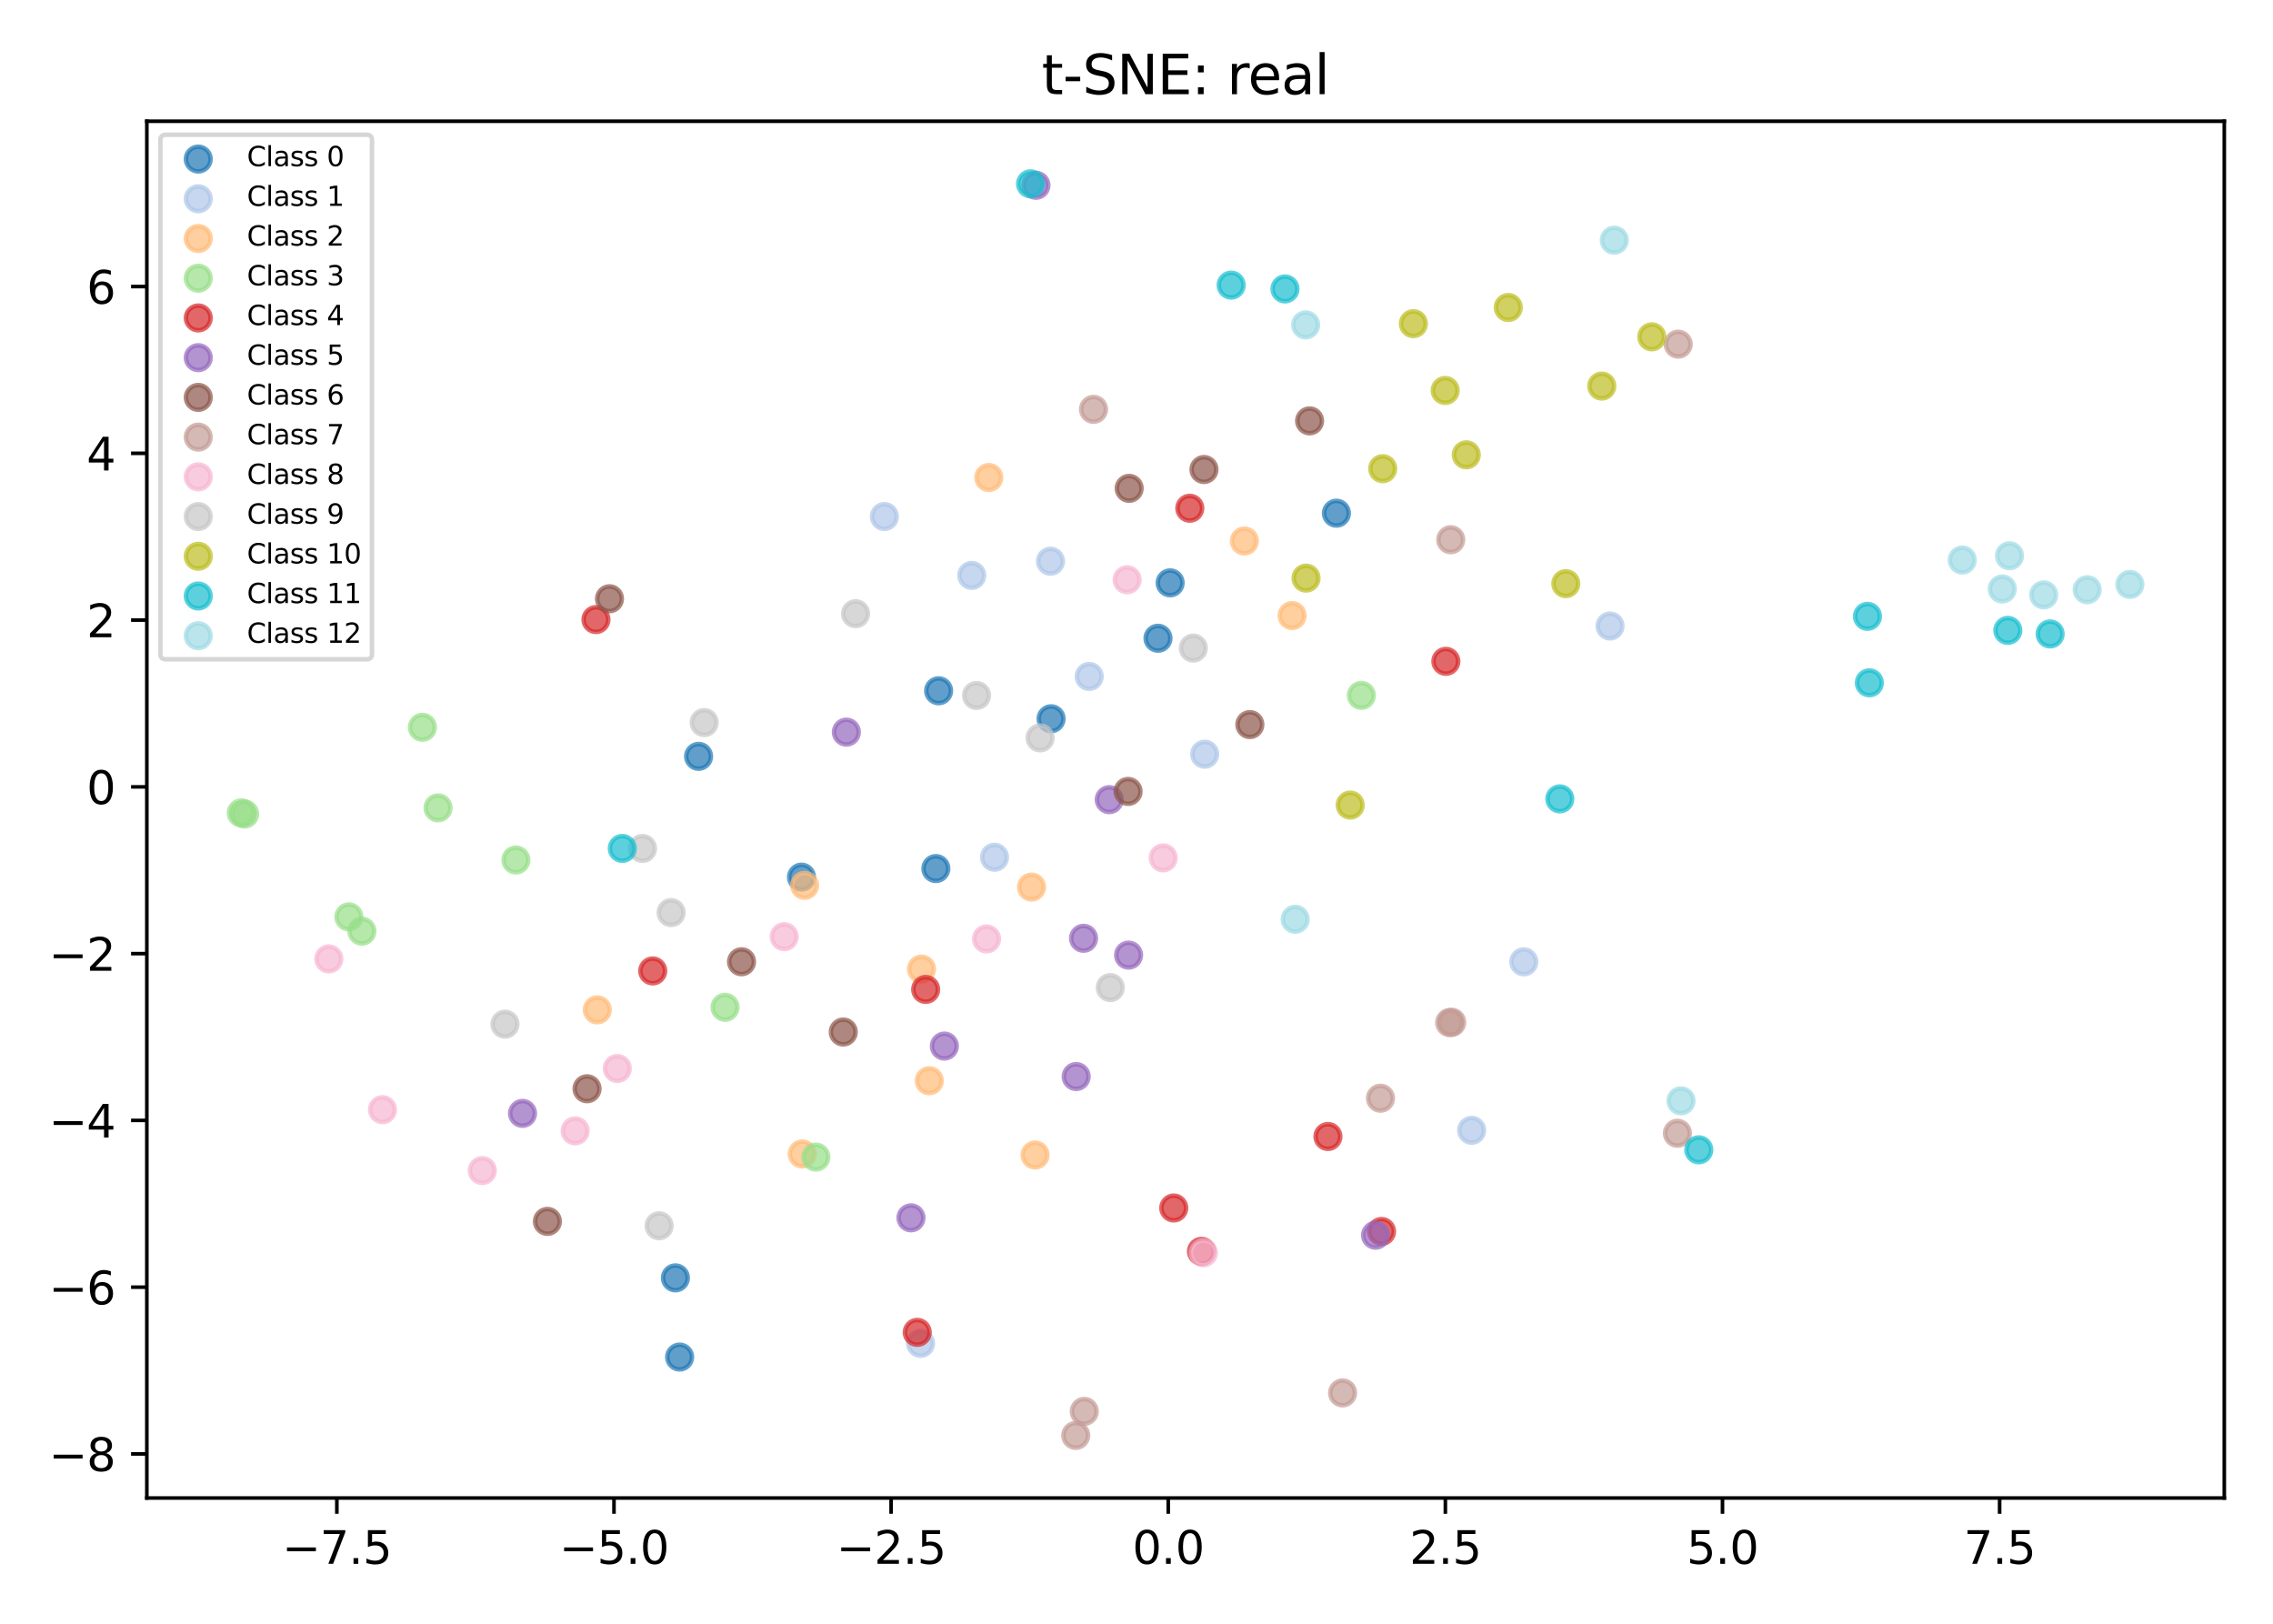 <?xml version="1.0" encoding="utf-8" standalone="no"?>
<!DOCTYPE svg PUBLIC "-//W3C//DTD SVG 1.1//EN"
  "http://www.w3.org/Graphics/SVG/1.1/DTD/svg11.dtd">
<svg xmlns:xlink="http://www.w3.org/1999/xlink" width="504pt" height="360pt" viewBox="0 0 504 360" xmlns="http://www.w3.org/2000/svg" version="1.1">
 <defs>
  <style type="text/css">*{stroke-linejoin: round; stroke-linecap: butt}</style>
 </defs>
 <g id="figure_1">
  <g id="patch_1">
   <path d="M 0 360 
L 504 360 
L 504 0 
L 0 0 
z
" style="fill: #ffffff"/>
  </g>
  <g id="axes_1">
   <g id="patch_2">
    <path d="M 32.56 332.12 
L 493.2 332.12 
L 493.2 26.88 
L 32.56 26.88 
z
" style="fill: #ffffff"/>
   </g>
   <g id="PathCollection_1">
    <defs>
     <path id="m108e59636f" d="M 0 2.739 
C 0.726 2.739 1.423 2.45 1.936 1.936 
C 2.45 1.423 2.739 0.726 2.739 0 
C 2.739 -0.726 2.45 -1.423 1.936 -1.936 
C 1.423 -2.45 0.726 -2.739 0 -2.739 
C -0.726 -2.739 -1.423 -2.45 -1.936 -1.936 
C -2.45 -1.423 -2.739 -0.726 -2.739 0 
C -2.739 0.726 -2.45 1.423 -1.936 1.936 
C -1.423 2.45 -0.726 2.739 0 2.739 
z
" style="stroke: #1f77b4; stroke-opacity: 0.7"/>
    </defs>
    <g clip-path="url(#p8163026f97)">
     <use xlink:href="#m108e59636f" x="233.058" y="159.356" style="fill: #1f77b4; fill-opacity: 0.7; stroke: #1f77b4; stroke-opacity: 0.7"/>
     <use xlink:href="#m108e59636f" x="259.458" y="129.223" style="fill: #1f77b4; fill-opacity: 0.7; stroke: #1f77b4; stroke-opacity: 0.7"/>
     <use xlink:href="#m108e59636f" x="296.328" y="113.781" style="fill: #1f77b4; fill-opacity: 0.7; stroke: #1f77b4; stroke-opacity: 0.7"/>
     <use xlink:href="#m108e59636f" x="154.898" y="167.692" style="fill: #1f77b4; fill-opacity: 0.7; stroke: #1f77b4; stroke-opacity: 0.7"/>
     <use xlink:href="#m108e59636f" x="149.759" y="283.318" style="fill: #1f77b4; fill-opacity: 0.7; stroke: #1f77b4; stroke-opacity: 0.7"/>
     <use xlink:href="#m108e59636f" x="207.511" y="192.571" style="fill: #1f77b4; fill-opacity: 0.7; stroke: #1f77b4; stroke-opacity: 0.7"/>
     <use xlink:href="#m108e59636f" x="208.121" y="153.151" style="fill: #1f77b4; fill-opacity: 0.7; stroke: #1f77b4; stroke-opacity: 0.7"/>
     <use xlink:href="#m108e59636f" x="177.715" y="194.465" style="fill: #1f77b4; fill-opacity: 0.7; stroke: #1f77b4; stroke-opacity: 0.7"/>
     <use xlink:href="#m108e59636f" x="150.694" y="300.874" style="fill: #1f77b4; fill-opacity: 0.7; stroke: #1f77b4; stroke-opacity: 0.7"/>
     <use xlink:href="#m108e59636f" x="256.766" y="141.506" style="fill: #1f77b4; fill-opacity: 0.7; stroke: #1f77b4; stroke-opacity: 0.7"/>
    </g>
   </g>
   <g id="PathCollection_2">
    <defs>
     <path id="mc1a460bb98" d="M 0 2.739 
C 0.726 2.739 1.423 2.45 1.936 1.936 
C 2.45 1.423 2.739 0.726 2.739 0 
C 2.739 -0.726 2.45 -1.423 1.936 -1.936 
C 1.423 -2.45 0.726 -2.739 0 -2.739 
C -0.726 -2.739 -1.423 -2.45 -1.936 -1.936 
C -2.45 -1.423 -2.739 -0.726 -2.739 0 
C -2.739 0.726 -2.45 1.423 -1.936 1.936 
C -1.423 2.45 -0.726 2.739 0 2.739 
z
" style="stroke: #aec7e8; stroke-opacity: 0.7"/>
    </defs>
    <g clip-path="url(#p8163026f97)">
     <use xlink:href="#mc1a460bb98" x="220.513" y="190.06" style="fill: #aec7e8; fill-opacity: 0.7; stroke: #aec7e8; stroke-opacity: 0.7"/>
     <use xlink:href="#mc1a460bb98" x="337.877" y="213.245" style="fill: #aec7e8; fill-opacity: 0.7; stroke: #aec7e8; stroke-opacity: 0.7"/>
     <use xlink:href="#mc1a460bb98" x="326.313" y="250.606" style="fill: #aec7e8; fill-opacity: 0.7; stroke: #aec7e8; stroke-opacity: 0.7"/>
     <use xlink:href="#mc1a460bb98" x="356.998" y="138.797" style="fill: #aec7e8; fill-opacity: 0.7; stroke: #aec7e8; stroke-opacity: 0.7"/>
     <use xlink:href="#mc1a460bb98" x="232.929" y="124.43" style="fill: #aec7e8; fill-opacity: 0.7; stroke: #aec7e8; stroke-opacity: 0.7"/>
     <use xlink:href="#mc1a460bb98" x="196.099" y="114.524" style="fill: #aec7e8; fill-opacity: 0.7; stroke: #aec7e8; stroke-opacity: 0.7"/>
     <use xlink:href="#mc1a460bb98" x="241.518" y="149.975" style="fill: #aec7e8; fill-opacity: 0.7; stroke: #aec7e8; stroke-opacity: 0.7"/>
     <use xlink:href="#mc1a460bb98" x="267.122" y="167.215" style="fill: #aec7e8; fill-opacity: 0.7; stroke: #aec7e8; stroke-opacity: 0.7"/>
     <use xlink:href="#mc1a460bb98" x="215.467" y="127.576" style="fill: #aec7e8; fill-opacity: 0.7; stroke: #aec7e8; stroke-opacity: 0.7"/>
     <use xlink:href="#mc1a460bb98" x="204.116" y="297.84" style="fill: #aec7e8; fill-opacity: 0.7; stroke: #aec7e8; stroke-opacity: 0.7"/>
    </g>
   </g>
   <g id="PathCollection_3">
    <defs>
     <path id="m5899f6ea88" d="M 0 2.739 
C 0.726 2.739 1.423 2.45 1.936 1.936 
C 2.45 1.423 2.739 0.726 2.739 0 
C 2.739 -0.726 2.45 -1.423 1.936 -1.936 
C 1.423 -2.45 0.726 -2.739 0 -2.739 
C -0.726 -2.739 -1.423 -2.45 -1.936 -1.936 
C -2.45 -1.423 -2.739 -0.726 -2.739 0 
C -2.739 0.726 -2.45 1.423 -1.936 1.936 
C -1.423 2.45 -0.726 2.739 0 2.739 
z
" style="stroke: #ffbb78; stroke-opacity: 0.7"/>
    </defs>
    <g clip-path="url(#p8163026f97)">
     <use xlink:href="#m5899f6ea88" x="229.514" y="256.076" style="fill: #ffbb78; fill-opacity: 0.7; stroke: #ffbb78; stroke-opacity: 0.7"/>
     <use xlink:href="#m5899f6ea88" x="132.444" y="223.895" style="fill: #ffbb78; fill-opacity: 0.7; stroke: #ffbb78; stroke-opacity: 0.7"/>
     <use xlink:href="#m5899f6ea88" x="228.726" y="196.666" style="fill: #ffbb78; fill-opacity: 0.7; stroke: #ffbb78; stroke-opacity: 0.7"/>
     <use xlink:href="#m5899f6ea88" x="275.925" y="119.942" style="fill: #ffbb78; fill-opacity: 0.7; stroke: #ffbb78; stroke-opacity: 0.7"/>
     <use xlink:href="#m5899f6ea88" x="177.883" y="255.84" style="fill: #ffbb78; fill-opacity: 0.7; stroke: #ffbb78; stroke-opacity: 0.7"/>
     <use xlink:href="#m5899f6ea88" x="219.249" y="105.868" style="fill: #ffbb78; fill-opacity: 0.7; stroke: #ffbb78; stroke-opacity: 0.7"/>
     <use xlink:href="#m5899f6ea88" x="286.507" y="136.477" style="fill: #ffbb78; fill-opacity: 0.7; stroke: #ffbb78; stroke-opacity: 0.7"/>
     <use xlink:href="#m5899f6ea88" x="178.407" y="196.285" style="fill: #ffbb78; fill-opacity: 0.7; stroke: #ffbb78; stroke-opacity: 0.7"/>
     <use xlink:href="#m5899f6ea88" x="204.324" y="214.848" style="fill: #ffbb78; fill-opacity: 0.7; stroke: #ffbb78; stroke-opacity: 0.7"/>
     <use xlink:href="#m5899f6ea88" x="206.056" y="239.607" style="fill: #ffbb78; fill-opacity: 0.7; stroke: #ffbb78; stroke-opacity: 0.7"/>
    </g>
   </g>
   <g id="PathCollection_4">
    <defs>
     <path id="me9e2883262" d="M 0 2.739 
C 0.726 2.739 1.423 2.45 1.936 1.936 
C 2.45 1.423 2.739 0.726 2.739 0 
C 2.739 -0.726 2.45 -1.423 1.936 -1.936 
C 1.423 -2.45 0.726 -2.739 0 -2.739 
C -0.726 -2.739 -1.423 -2.45 -1.936 -1.936 
C -2.45 -1.423 -2.739 -0.726 -2.739 0 
C -2.739 0.726 -2.45 1.423 -1.936 1.936 
C -1.423 2.45 -0.726 2.739 0 2.739 
z
" style="stroke: #98df8a; stroke-opacity: 0.7"/>
    </defs>
    <g clip-path="url(#p8163026f97)">
     <use xlink:href="#me9e2883262" x="160.766" y="223.324" style="fill: #98df8a; fill-opacity: 0.7; stroke: #98df8a; stroke-opacity: 0.7"/>
     <use xlink:href="#me9e2883262" x="97.131" y="179.115" style="fill: #98df8a; fill-opacity: 0.7; stroke: #98df8a; stroke-opacity: 0.7"/>
     <use xlink:href="#me9e2883262" x="301.859" y="154.176" style="fill: #98df8a; fill-opacity: 0.7; stroke: #98df8a; stroke-opacity: 0.7"/>
     <use xlink:href="#me9e2883262" x="180.906" y="256.543" style="fill: #98df8a; fill-opacity: 0.7; stroke: #98df8a; stroke-opacity: 0.7"/>
     <use xlink:href="#me9e2883262" x="77.359" y="203.281" style="fill: #98df8a; fill-opacity: 0.7; stroke: #98df8a; stroke-opacity: 0.7"/>
     <use xlink:href="#me9e2883262" x="93.665" y="161.252" style="fill: #98df8a; fill-opacity: 0.7; stroke: #98df8a; stroke-opacity: 0.7"/>
     <use xlink:href="#me9e2883262" x="114.397" y="190.669" style="fill: #98df8a; fill-opacity: 0.7; stroke: #98df8a; stroke-opacity: 0.7"/>
     <use xlink:href="#me9e2883262" x="53.498" y="180.232" style="fill: #98df8a; fill-opacity: 0.7; stroke: #98df8a; stroke-opacity: 0.7"/>
     <use xlink:href="#me9e2883262" x="54.239" y="180.473" style="fill: #98df8a; fill-opacity: 0.7; stroke: #98df8a; stroke-opacity: 0.7"/>
     <use xlink:href="#me9e2883262" x="80.242" y="206.453" style="fill: #98df8a; fill-opacity: 0.7; stroke: #98df8a; stroke-opacity: 0.7"/>
    </g>
   </g>
   <g id="PathCollection_5">
    <defs>
     <path id="mce039fc750" d="M 0 2.739 
C 0.726 2.739 1.423 2.45 1.936 1.936 
C 2.45 1.423 2.739 0.726 2.739 0 
C 2.739 -0.726 2.45 -1.423 1.936 -1.936 
C 1.423 -2.45 0.726 -2.739 0 -2.739 
C -0.726 -2.739 -1.423 -2.45 -1.936 -1.936 
C -2.45 -1.423 -2.739 -0.726 -2.739 0 
C -2.739 0.726 -2.45 1.423 -1.936 1.936 
C -1.423 2.45 -0.726 2.739 0 2.739 
z
" style="stroke: #d62728; stroke-opacity: 0.7"/>
    </defs>
    <g clip-path="url(#p8163026f97)">
     <use xlink:href="#mce039fc750" x="260.26" y="267.825" style="fill: #d62728; fill-opacity: 0.7; stroke: #d62728; stroke-opacity: 0.7"/>
     <use xlink:href="#mce039fc750" x="294.444" y="251.974" style="fill: #d62728; fill-opacity: 0.7; stroke: #d62728; stroke-opacity: 0.7"/>
     <use xlink:href="#mce039fc750" x="144.728" y="215.262" style="fill: #d62728; fill-opacity: 0.7; stroke: #d62728; stroke-opacity: 0.7"/>
     <use xlink:href="#mce039fc750" x="263.815" y="112.68" style="fill: #d62728; fill-opacity: 0.7; stroke: #d62728; stroke-opacity: 0.7"/>
     <use xlink:href="#mce039fc750" x="320.594" y="146.623" style="fill: #d62728; fill-opacity: 0.7; stroke: #d62728; stroke-opacity: 0.7"/>
     <use xlink:href="#mce039fc750" x="266.408" y="277.438" style="fill: #d62728; fill-opacity: 0.7; stroke: #d62728; stroke-opacity: 0.7"/>
     <use xlink:href="#mce039fc750" x="132.143" y="137.368" style="fill: #d62728; fill-opacity: 0.7; stroke: #d62728; stroke-opacity: 0.7"/>
     <use xlink:href="#mce039fc750" x="205.249" y="219.368" style="fill: #d62728; fill-opacity: 0.7; stroke: #d62728; stroke-opacity: 0.7"/>
     <use xlink:href="#mce039fc750" x="203.384" y="295.397" style="fill: #d62728; fill-opacity: 0.7; stroke: #d62728; stroke-opacity: 0.7"/>
     <use xlink:href="#mce039fc750" x="306.328" y="273.026" style="fill: #d62728; fill-opacity: 0.7; stroke: #d62728; stroke-opacity: 0.7"/>
    </g>
   </g>
   <g id="PathCollection_6">
    <defs>
     <path id="m8af10c87ad" d="M 0 2.739 
C 0.726 2.739 1.423 2.45 1.936 1.936 
C 2.45 1.423 2.739 0.726 2.739 0 
C 2.739 -0.726 2.45 -1.423 1.936 -1.936 
C 1.423 -2.45 0.726 -2.739 0 -2.739 
C -0.726 -2.739 -1.423 -2.45 -1.936 -1.936 
C -2.45 -1.423 -2.739 -0.726 -2.739 0 
C -2.739 0.726 -2.45 1.423 -1.936 1.936 
C -1.423 2.45 -0.726 2.739 0 2.739 
z
" style="stroke: #9467bd; stroke-opacity: 0.7"/>
    </defs>
    <g clip-path="url(#p8163026f97)">
     <use xlink:href="#m8af10c87ad" x="245.955" y="177.293" style="fill: #9467bd; fill-opacity: 0.7; stroke: #9467bd; stroke-opacity: 0.7"/>
     <use xlink:href="#m8af10c87ad" x="240.258" y="208.031" style="fill: #9467bd; fill-opacity: 0.7; stroke: #9467bd; stroke-opacity: 0.7"/>
     <use xlink:href="#m8af10c87ad" x="115.858" y="246.849" style="fill: #9467bd; fill-opacity: 0.7; stroke: #9467bd; stroke-opacity: 0.7"/>
     <use xlink:href="#m8af10c87ad" x="305.005" y="273.857" style="fill: #9467bd; fill-opacity: 0.7; stroke: #9467bd; stroke-opacity: 0.7"/>
     <use xlink:href="#m8af10c87ad" x="250.242" y="211.759" style="fill: #9467bd; fill-opacity: 0.7; stroke: #9467bd; stroke-opacity: 0.7"/>
     <use xlink:href="#m8af10c87ad" x="209.396" y="231.926" style="fill: #9467bd; fill-opacity: 0.7; stroke: #9467bd; stroke-opacity: 0.7"/>
     <use xlink:href="#m8af10c87ad" x="238.625" y="238.681" style="fill: #9467bd; fill-opacity: 0.7; stroke: #9467bd; stroke-opacity: 0.7"/>
     <use xlink:href="#m8af10c87ad" x="187.667" y="162.321" style="fill: #9467bd; fill-opacity: 0.7; stroke: #9467bd; stroke-opacity: 0.7"/>
     <use xlink:href="#m8af10c87ad" x="229.709" y="41.083" style="fill: #9467bd; fill-opacity: 0.7; stroke: #9467bd; stroke-opacity: 0.7"/>
     <use xlink:href="#m8af10c87ad" x="201.994" y="270.006" style="fill: #9467bd; fill-opacity: 0.7; stroke: #9467bd; stroke-opacity: 0.7"/>
    </g>
   </g>
   <g id="PathCollection_7">
    <defs>
     <path id="mb1a0c22aab" d="M 0 2.739 
C 0.726 2.739 1.423 2.45 1.936 1.936 
C 2.45 1.423 2.739 0.726 2.739 0 
C 2.739 -0.726 2.45 -1.423 1.936 -1.936 
C 1.423 -2.45 0.726 -2.739 0 -2.739 
C -0.726 -2.739 -1.423 -2.45 -1.936 -1.936 
C -2.45 -1.423 -2.739 -0.726 -2.739 0 
C -2.739 0.726 -2.45 1.423 -1.936 1.936 
C -1.423 2.45 -0.726 2.739 0 2.739 
z
" style="stroke: #8c564b; stroke-opacity: 0.7"/>
    </defs>
    <g clip-path="url(#p8163026f97)">
     <use xlink:href="#mb1a0c22aab" x="164.422" y="213.228" style="fill: #8c564b; fill-opacity: 0.7; stroke: #8c564b; stroke-opacity: 0.7"/>
     <use xlink:href="#mb1a0c22aab" x="130.166" y="241.39" style="fill: #8c564b; fill-opacity: 0.7; stroke: #8c564b; stroke-opacity: 0.7"/>
     <use xlink:href="#mb1a0c22aab" x="186.979" y="228.806" style="fill: #8c564b; fill-opacity: 0.7; stroke: #8c564b; stroke-opacity: 0.7"/>
     <use xlink:href="#mb1a0c22aab" x="135.143" y="132.749" style="fill: #8c564b; fill-opacity: 0.7; stroke: #8c564b; stroke-opacity: 0.7"/>
     <use xlink:href="#mb1a0c22aab" x="277.133" y="160.647" style="fill: #8c564b; fill-opacity: 0.7; stroke: #8c564b; stroke-opacity: 0.7"/>
     <use xlink:href="#mb1a0c22aab" x="121.38" y="270.793" style="fill: #8c564b; fill-opacity: 0.7; stroke: #8c564b; stroke-opacity: 0.7"/>
     <use xlink:href="#mb1a0c22aab" x="250.133" y="175.467" style="fill: #8c564b; fill-opacity: 0.7; stroke: #8c564b; stroke-opacity: 0.7"/>
     <use xlink:href="#mb1a0c22aab" x="250.373" y="108.275" style="fill: #8c564b; fill-opacity: 0.7; stroke: #8c564b; stroke-opacity: 0.7"/>
     <use xlink:href="#mb1a0c22aab" x="290.38" y="93.311" style="fill: #8c564b; fill-opacity: 0.7; stroke: #8c564b; stroke-opacity: 0.7"/>
     <use xlink:href="#mb1a0c22aab" x="266.962" y="104.098" style="fill: #8c564b; fill-opacity: 0.7; stroke: #8c564b; stroke-opacity: 0.7"/>
    </g>
   </g>
   <g id="PathCollection_8">
    <defs>
     <path id="m3d178d7b12" d="M 0 2.739 
C 0.726 2.739 1.423 2.45 1.936 1.936 
C 2.45 1.423 2.739 0.726 2.739 0 
C 2.739 -0.726 2.45 -1.423 1.936 -1.936 
C 1.423 -2.45 0.726 -2.739 0 -2.739 
C -0.726 -2.739 -1.423 -2.45 -1.936 -1.936 
C -2.45 -1.423 -2.739 -0.726 -2.739 0 
C -2.739 0.726 -2.45 1.423 -1.936 1.936 
C -1.423 2.45 -0.726 2.739 0 2.739 
z
" style="stroke: #c49c94; stroke-opacity: 0.7"/>
    </defs>
    <g clip-path="url(#p8163026f97)">
     <use xlink:href="#m3d178d7b12" x="372.118" y="76.304" style="fill: #c49c94; fill-opacity: 0.7; stroke: #c49c94; stroke-opacity: 0.7"/>
     <use xlink:href="#m3d178d7b12" x="321.675" y="119.66" style="fill: #c49c94; fill-opacity: 0.7; stroke: #c49c94; stroke-opacity: 0.7"/>
     <use xlink:href="#m3d178d7b12" x="297.695" y="308.821" style="fill: #c49c94; fill-opacity: 0.7; stroke: #c49c94; stroke-opacity: 0.7"/>
     <use xlink:href="#m3d178d7b12" x="321.441" y="226.72" style="fill: #c49c94; fill-opacity: 0.7; stroke: #c49c94; stroke-opacity: 0.7"/>
     <use xlink:href="#m3d178d7b12" x="321.895" y="226.657" style="fill: #c49c94; fill-opacity: 0.7; stroke: #c49c94; stroke-opacity: 0.7"/>
     <use xlink:href="#m3d178d7b12" x="306.098" y="243.486" style="fill: #c49c94; fill-opacity: 0.7; stroke: #c49c94; stroke-opacity: 0.7"/>
     <use xlink:href="#m3d178d7b12" x="240.418" y="312.92" style="fill: #c49c94; fill-opacity: 0.7; stroke: #c49c94; stroke-opacity: 0.7"/>
     <use xlink:href="#m3d178d7b12" x="371.942" y="251.26" style="fill: #c49c94; fill-opacity: 0.7; stroke: #c49c94; stroke-opacity: 0.7"/>
     <use xlink:href="#m3d178d7b12" x="238.529" y="318.245" style="fill: #c49c94; fill-opacity: 0.7; stroke: #c49c94; stroke-opacity: 0.7"/>
     <use xlink:href="#m3d178d7b12" x="242.47" y="90.755" style="fill: #c49c94; fill-opacity: 0.7; stroke: #c49c94; stroke-opacity: 0.7"/>
    </g>
   </g>
   <g id="PathCollection_9">
    <defs>
     <path id="me791d16f63" d="M 0 2.739 
C 0.726 2.739 1.423 2.45 1.936 1.936 
C 2.45 1.423 2.739 0.726 2.739 0 
C 2.739 -0.726 2.45 -1.423 1.936 -1.936 
C 1.423 -2.45 0.726 -2.739 0 -2.739 
C -0.726 -2.739 -1.423 -2.45 -1.936 -1.936 
C -2.45 -1.423 -2.739 -0.726 -2.739 0 
C -2.739 0.726 -2.45 1.423 -1.936 1.936 
C -1.423 2.45 -0.726 2.739 0 2.739 
z
" style="stroke: #f7b6d2; stroke-opacity: 0.7"/>
    </defs>
    <g clip-path="url(#p8163026f97)">
     <use xlink:href="#me791d16f63" x="106.939" y="259.526" style="fill: #f7b6d2; fill-opacity: 0.7; stroke: #f7b6d2; stroke-opacity: 0.7"/>
     <use xlink:href="#me791d16f63" x="72.911" y="212.598" style="fill: #f7b6d2; fill-opacity: 0.7; stroke: #f7b6d2; stroke-opacity: 0.7"/>
     <use xlink:href="#me791d16f63" x="136.877" y="236.896" style="fill: #f7b6d2; fill-opacity: 0.7; stroke: #f7b6d2; stroke-opacity: 0.7"/>
     <use xlink:href="#me791d16f63" x="249.92" y="128.538" style="fill: #f7b6d2; fill-opacity: 0.7; stroke: #f7b6d2; stroke-opacity: 0.7"/>
     <use xlink:href="#me791d16f63" x="266.83" y="277.765" style="fill: #f7b6d2; fill-opacity: 0.7; stroke: #f7b6d2; stroke-opacity: 0.7"/>
     <use xlink:href="#me791d16f63" x="218.75" y="208.174" style="fill: #f7b6d2; fill-opacity: 0.7; stroke: #f7b6d2; stroke-opacity: 0.7"/>
     <use xlink:href="#me791d16f63" x="173.882" y="207.675" style="fill: #f7b6d2; fill-opacity: 0.7; stroke: #f7b6d2; stroke-opacity: 0.7"/>
     <use xlink:href="#me791d16f63" x="127.534" y="250.728" style="fill: #f7b6d2; fill-opacity: 0.7; stroke: #f7b6d2; stroke-opacity: 0.7"/>
     <use xlink:href="#me791d16f63" x="84.809" y="246.028" style="fill: #f7b6d2; fill-opacity: 0.7; stroke: #f7b6d2; stroke-opacity: 0.7"/>
     <use xlink:href="#me791d16f63" x="257.916" y="190.206" style="fill: #f7b6d2; fill-opacity: 0.7; stroke: #f7b6d2; stroke-opacity: 0.7"/>
    </g>
   </g>
   <g id="PathCollection_10">
    <defs>
     <path id="m5e38547706" d="M 0 2.739 
C 0.726 2.739 1.423 2.45 1.936 1.936 
C 2.45 1.423 2.739 0.726 2.739 0 
C 2.739 -0.726 2.45 -1.423 1.936 -1.936 
C 1.423 -2.45 0.726 -2.739 0 -2.739 
C -0.726 -2.739 -1.423 -2.45 -1.936 -1.936 
C -2.45 -1.423 -2.739 -0.726 -2.739 0 
C -2.739 0.726 -2.45 1.423 -1.936 1.936 
C -1.423 2.45 -0.726 2.739 0 2.739 
z
" style="stroke: #c7c7c7; stroke-opacity: 0.7"/>
    </defs>
    <g clip-path="url(#p8163026f97)">
     <use xlink:href="#m5e38547706" x="230.623" y="163.593" style="fill: #c7c7c7; fill-opacity: 0.7; stroke: #c7c7c7; stroke-opacity: 0.7"/>
     <use xlink:href="#m5e38547706" x="148.809" y="202.332" style="fill: #c7c7c7; fill-opacity: 0.7; stroke: #c7c7c7; stroke-opacity: 0.7"/>
     <use xlink:href="#m5e38547706" x="142.464" y="188.114" style="fill: #c7c7c7; fill-opacity: 0.7; stroke: #c7c7c7; stroke-opacity: 0.7"/>
     <use xlink:href="#m5e38547706" x="264.595" y="143.69" style="fill: #c7c7c7; fill-opacity: 0.7; stroke: #c7c7c7; stroke-opacity: 0.7"/>
     <use xlink:href="#m5e38547706" x="156.139" y="160.201" style="fill: #c7c7c7; fill-opacity: 0.7; stroke: #c7c7c7; stroke-opacity: 0.7"/>
     <use xlink:href="#m5e38547706" x="216.535" y="154.199" style="fill: #c7c7c7; fill-opacity: 0.7; stroke: #c7c7c7; stroke-opacity: 0.7"/>
     <use xlink:href="#m5e38547706" x="146.147" y="271.766" style="fill: #c7c7c7; fill-opacity: 0.7; stroke: #c7c7c7; stroke-opacity: 0.7"/>
     <use xlink:href="#m5e38547706" x="189.71" y="136.065" style="fill: #c7c7c7; fill-opacity: 0.7; stroke: #c7c7c7; stroke-opacity: 0.7"/>
     <use xlink:href="#m5e38547706" x="111.969" y="227.071" style="fill: #c7c7c7; fill-opacity: 0.7; stroke: #c7c7c7; stroke-opacity: 0.7"/>
     <use xlink:href="#m5e38547706" x="246.191" y="218.958" style="fill: #c7c7c7; fill-opacity: 0.7; stroke: #c7c7c7; stroke-opacity: 0.7"/>
    </g>
   </g>
   <g id="PathCollection_11">
    <defs>
     <path id="mcbb2dddc35" d="M 0 2.739 
C 0.726 2.739 1.423 2.45 1.936 1.936 
C 2.45 1.423 2.739 0.726 2.739 0 
C 2.739 -0.726 2.45 -1.423 1.936 -1.936 
C 1.423 -2.45 0.726 -2.739 0 -2.739 
C -0.726 -2.739 -1.423 -2.45 -1.936 -1.936 
C -2.45 -1.423 -2.739 -0.726 -2.739 0 
C -2.739 0.726 -2.45 1.423 -1.936 1.936 
C -1.423 2.45 -0.726 2.739 0 2.739 
z
" style="stroke: #bcbd22; stroke-opacity: 0.7"/>
    </defs>
    <g clip-path="url(#p8163026f97)">
     <use xlink:href="#mcbb2dddc35" x="306.592" y="103.913" style="fill: #bcbd22; fill-opacity: 0.7; stroke: #bcbd22; stroke-opacity: 0.7"/>
     <use xlink:href="#mcbb2dddc35" x="299.385" y="178.497" style="fill: #bcbd22; fill-opacity: 0.7; stroke: #bcbd22; stroke-opacity: 0.7"/>
     <use xlink:href="#mcbb2dddc35" x="347.193" y="129.395" style="fill: #bcbd22; fill-opacity: 0.7; stroke: #bcbd22; stroke-opacity: 0.7"/>
     <use xlink:href="#mcbb2dddc35" x="355.166" y="85.598" style="fill: #bcbd22; fill-opacity: 0.7; stroke: #bcbd22; stroke-opacity: 0.7"/>
     <use xlink:href="#mcbb2dddc35" x="289.595" y="128.176" style="fill: #bcbd22; fill-opacity: 0.7; stroke: #bcbd22; stroke-opacity: 0.7"/>
     <use xlink:href="#mcbb2dddc35" x="366.256" y="74.68" style="fill: #bcbd22; fill-opacity: 0.7; stroke: #bcbd22; stroke-opacity: 0.7"/>
     <use xlink:href="#mcbb2dddc35" x="334.436" y="68.174" style="fill: #bcbd22; fill-opacity: 0.7; stroke: #bcbd22; stroke-opacity: 0.7"/>
     <use xlink:href="#mcbb2dddc35" x="320.444" y="86.571" style="fill: #bcbd22; fill-opacity: 0.7; stroke: #bcbd22; stroke-opacity: 0.7"/>
     <use xlink:href="#mcbb2dddc35" x="325.124" y="100.836" style="fill: #bcbd22; fill-opacity: 0.7; stroke: #bcbd22; stroke-opacity: 0.7"/>
     <use xlink:href="#mcbb2dddc35" x="313.393" y="71.759" style="fill: #bcbd22; fill-opacity: 0.7; stroke: #bcbd22; stroke-opacity: 0.7"/>
    </g>
   </g>
   <g id="PathCollection_12">
    <defs>
     <path id="m48b828c593" d="M 0 2.739 
C 0.726 2.739 1.423 2.45 1.936 1.936 
C 2.45 1.423 2.739 0.726 2.739 0 
C 2.739 -0.726 2.45 -1.423 1.936 -1.936 
C 1.423 -2.45 0.726 -2.739 0 -2.739 
C -0.726 -2.739 -1.423 -2.45 -1.936 -1.936 
C -2.45 -1.423 -2.739 -0.726 -2.739 0 
C -2.739 0.726 -2.45 1.423 -1.936 1.936 
C -1.423 2.45 -0.726 2.739 0 2.739 
z
" style="stroke: #17becf; stroke-opacity: 0.7"/>
    </defs>
    <g clip-path="url(#p8163026f97)">
     <use xlink:href="#m48b828c593" x="414.497" y="151.387" style="fill: #17becf; fill-opacity: 0.7; stroke: #17becf; stroke-opacity: 0.7"/>
     <use xlink:href="#m48b828c593" x="284.923" y="64.059" style="fill: #17becf; fill-opacity: 0.7; stroke: #17becf; stroke-opacity: 0.7"/>
     <use xlink:href="#m48b828c593" x="445.203" y="139.765" style="fill: #17becf; fill-opacity: 0.7; stroke: #17becf; stroke-opacity: 0.7"/>
     <use xlink:href="#m48b828c593" x="454.578" y="140.553" style="fill: #17becf; fill-opacity: 0.7; stroke: #17becf; stroke-opacity: 0.7"/>
     <use xlink:href="#m48b828c593" x="414.083" y="136.651" style="fill: #17becf; fill-opacity: 0.7; stroke: #17becf; stroke-opacity: 0.7"/>
     <use xlink:href="#m48b828c593" x="228.505" y="40.755" style="fill: #17becf; fill-opacity: 0.7; stroke: #17becf; stroke-opacity: 0.7"/>
     <use xlink:href="#m48b828c593" x="345.862" y="177.116" style="fill: #17becf; fill-opacity: 0.7; stroke: #17becf; stroke-opacity: 0.7"/>
     <use xlink:href="#m48b828c593" x="137.98" y="188.106" style="fill: #17becf; fill-opacity: 0.7; stroke: #17becf; stroke-opacity: 0.7"/>
     <use xlink:href="#m48b828c593" x="272.988" y="63.216" style="fill: #17becf; fill-opacity: 0.7; stroke: #17becf; stroke-opacity: 0.7"/>
     <use xlink:href="#m48b828c593" x="376.678" y="254.927" style="fill: #17becf; fill-opacity: 0.7; stroke: #17becf; stroke-opacity: 0.7"/>
    </g>
   </g>
   <g id="PathCollection_13">
    <defs>
     <path id="md0ab8cc2d5" d="M 0 2.739 
C 0.726 2.739 1.423 2.45 1.936 1.936 
C 2.45 1.423 2.739 0.726 2.739 0 
C 2.739 -0.726 2.45 -1.423 1.936 -1.936 
C 1.423 -2.45 0.726 -2.739 0 -2.739 
C -0.726 -2.739 -1.423 -2.45 -1.936 -1.936 
C -2.45 -1.423 -2.739 -0.726 -2.739 0 
C -2.739 0.726 -2.45 1.423 -1.936 1.936 
C -1.423 2.45 -0.726 2.739 0 2.739 
z
" style="stroke: #9edae5; stroke-opacity: 0.7"/>
    </defs>
    <g clip-path="url(#p8163026f97)">
     <use xlink:href="#md0ab8cc2d5" x="289.508" y="72.033" style="fill: #9edae5; fill-opacity: 0.7; stroke: #9edae5; stroke-opacity: 0.7"/>
     <use xlink:href="#md0ab8cc2d5" x="445.574" y="123.225" style="fill: #9edae5; fill-opacity: 0.7; stroke: #9edae5; stroke-opacity: 0.7"/>
     <use xlink:href="#md0ab8cc2d5" x="287.19" y="203.808" style="fill: #9edae5; fill-opacity: 0.7; stroke: #9edae5; stroke-opacity: 0.7"/>
     <use xlink:href="#md0ab8cc2d5" x="453.154" y="131.894" style="fill: #9edae5; fill-opacity: 0.7; stroke: #9edae5; stroke-opacity: 0.7"/>
     <use xlink:href="#md0ab8cc2d5" x="462.803" y="130.752" style="fill: #9edae5; fill-opacity: 0.7; stroke: #9edae5; stroke-opacity: 0.7"/>
     <use xlink:href="#md0ab8cc2d5" x="372.732" y="244.061" style="fill: #9edae5; fill-opacity: 0.7; stroke: #9edae5; stroke-opacity: 0.7"/>
     <use xlink:href="#md0ab8cc2d5" x="357.939" y="53.252" style="fill: #9edae5; fill-opacity: 0.7; stroke: #9edae5; stroke-opacity: 0.7"/>
     <use xlink:href="#md0ab8cc2d5" x="472.262" y="129.574" style="fill: #9edae5; fill-opacity: 0.7; stroke: #9edae5; stroke-opacity: 0.7"/>
     <use xlink:href="#md0ab8cc2d5" x="443.972" y="130.585" style="fill: #9edae5; fill-opacity: 0.7; stroke: #9edae5; stroke-opacity: 0.7"/>
     <use xlink:href="#md0ab8cc2d5" x="435.096" y="124.163" style="fill: #9edae5; fill-opacity: 0.7; stroke: #9edae5; stroke-opacity: 0.7"/>
    </g>
   </g>
   <g id="matplotlib.axis_1">
    <g id="xtick_1">
     <g id="line2d_1">
      <defs>
       <path id="m2ef20713bd" d="M 0 0 
L 0 3.5 
" style="stroke: #000000; stroke-width: 0.8"/>
      </defs>
      <g>
       <use xlink:href="#m2ef20713bd" x="74.692" y="332.12" style="stroke: #000000; stroke-width: 0.8"/>
      </g>
     </g>
     <g id="text_1">
      <!-- −7.5 -->
      <g transform="translate(62.551 346.718) scale(0.1 -0.1)">
       <defs>
        <path id="DejaVuSans-2212" d="M 678 2272 
L 4684 2272 
L 4684 1741 
L 678 1741 
L 678 2272 
z
" transform="scale(0.016)"/>
        <path id="DejaVuSans-37" d="M 525 4666 
L 3525 4666 
L 3525 4397 
L 1831 0 
L 1172 0 
L 2766 4134 
L 525 4134 
L 525 4666 
z
" transform="scale(0.016)"/>
        <path id="DejaVuSans-2e" d="M 684 794 
L 1344 794 
L 1344 0 
L 684 0 
L 684 794 
z
" transform="scale(0.016)"/>
        <path id="DejaVuSans-35" d="M 691 4666 
L 3169 4666 
L 3169 4134 
L 1269 4134 
L 1269 2991 
Q 1406 3038 1543 3061 
Q 1681 3084 1819 3084 
Q 2600 3084 3056 2656 
Q 3513 2228 3513 1497 
Q 3513 744 3044 326 
Q 2575 -91 1722 -91 
Q 1428 -91 1123 -41 
Q 819 9 494 109 
L 494 744 
Q 775 591 1075 516 
Q 1375 441 1709 441 
Q 2250 441 2565 725 
Q 2881 1009 2881 1497 
Q 2881 1984 2565 2268 
Q 2250 2553 1709 2553 
Q 1456 2553 1204 2497 
Q 953 2441 691 2322 
L 691 4666 
z
" transform="scale(0.016)"/>
       </defs>
       <use xlink:href="#DejaVuSans-2212"/>
       <use xlink:href="#DejaVuSans-37" transform="translate(83.789 0)"/>
       <use xlink:href="#DejaVuSans-2e" transform="translate(147.412 0)"/>
       <use xlink:href="#DejaVuSans-35" transform="translate(179.199 0)"/>
      </g>
     </g>
    </g>
    <g id="xtick_2">
     <g id="line2d_2">
      <g>
       <use xlink:href="#m2ef20713bd" x="136.141" y="332.12" style="stroke: #000000; stroke-width: 0.8"/>
      </g>
     </g>
     <g id="text_2">
      <!-- −5.0 -->
      <g transform="translate(123.999 346.718) scale(0.1 -0.1)">
       <defs>
        <path id="DejaVuSans-30" d="M 2034 4250 
Q 1547 4250 1301 3770 
Q 1056 3291 1056 2328 
Q 1056 1369 1301 889 
Q 1547 409 2034 409 
Q 2525 409 2770 889 
Q 3016 1369 3016 2328 
Q 3016 3291 2770 3770 
Q 2525 4250 2034 4250 
z
M 2034 4750 
Q 2819 4750 3233 4129 
Q 3647 3509 3647 2328 
Q 3647 1150 3233 529 
Q 2819 -91 2034 -91 
Q 1250 -91 836 529 
Q 422 1150 422 2328 
Q 422 3509 836 4129 
Q 1250 4750 2034 4750 
z
" transform="scale(0.016)"/>
       </defs>
       <use xlink:href="#DejaVuSans-2212"/>
       <use xlink:href="#DejaVuSans-35" transform="translate(83.789 0)"/>
       <use xlink:href="#DejaVuSans-2e" transform="translate(147.412 0)"/>
       <use xlink:href="#DejaVuSans-30" transform="translate(179.199 0)"/>
      </g>
     </g>
    </g>
    <g id="xtick_3">
     <g id="line2d_3">
      <g>
       <use xlink:href="#m2ef20713bd" x="197.589" y="332.12" style="stroke: #000000; stroke-width: 0.8"/>
      </g>
     </g>
     <g id="text_3">
      <!-- −2.5 -->
      <g transform="translate(185.447 346.718) scale(0.1 -0.1)">
       <defs>
        <path id="DejaVuSans-32" d="M 1228 531 
L 3431 531 
L 3431 0 
L 469 0 
L 469 531 
Q 828 903 1448 1529 
Q 2069 2156 2228 2338 
Q 2531 2678 2651 2914 
Q 2772 3150 2772 3378 
Q 2772 3750 2511 3984 
Q 2250 4219 1831 4219 
Q 1534 4219 1204 4116 
Q 875 4013 500 3803 
L 500 4441 
Q 881 4594 1212 4672 
Q 1544 4750 1819 4750 
Q 2544 4750 2975 4387 
Q 3406 4025 3406 3419 
Q 3406 3131 3298 2873 
Q 3191 2616 2906 2266 
Q 2828 2175 2409 1742 
Q 1991 1309 1228 531 
z
" transform="scale(0.016)"/>
       </defs>
       <use xlink:href="#DejaVuSans-2212"/>
       <use xlink:href="#DejaVuSans-32" transform="translate(83.789 0)"/>
       <use xlink:href="#DejaVuSans-2e" transform="translate(147.412 0)"/>
       <use xlink:href="#DejaVuSans-35" transform="translate(179.199 0)"/>
      </g>
     </g>
    </g>
    <g id="xtick_4">
     <g id="line2d_4">
      <g>
       <use xlink:href="#m2ef20713bd" x="259.037" y="332.12" style="stroke: #000000; stroke-width: 0.8"/>
      </g>
     </g>
     <g id="text_4">
      <!-- 0.0 -->
      <g transform="translate(251.085 346.718) scale(0.1 -0.1)">
       <use xlink:href="#DejaVuSans-30"/>
       <use xlink:href="#DejaVuSans-2e" transform="translate(63.623 0)"/>
       <use xlink:href="#DejaVuSans-30" transform="translate(95.41 0)"/>
      </g>
     </g>
    </g>
    <g id="xtick_5">
     <g id="line2d_5">
      <g>
       <use xlink:href="#m2ef20713bd" x="320.485" y="332.12" style="stroke: #000000; stroke-width: 0.8"/>
      </g>
     </g>
     <g id="text_5">
      <!-- 2.5 -->
      <g transform="translate(312.534 346.718) scale(0.1 -0.1)">
       <use xlink:href="#DejaVuSans-32"/>
       <use xlink:href="#DejaVuSans-2e" transform="translate(63.623 0)"/>
       <use xlink:href="#DejaVuSans-35" transform="translate(95.41 0)"/>
      </g>
     </g>
    </g>
    <g id="xtick_6">
     <g id="line2d_6">
      <g>
       <use xlink:href="#m2ef20713bd" x="381.933" y="332.12" style="stroke: #000000; stroke-width: 0.8"/>
      </g>
     </g>
     <g id="text_6">
      <!-- 5.0 -->
      <g transform="translate(373.982 346.718) scale(0.1 -0.1)">
       <use xlink:href="#DejaVuSans-35"/>
       <use xlink:href="#DejaVuSans-2e" transform="translate(63.623 0)"/>
       <use xlink:href="#DejaVuSans-30" transform="translate(95.41 0)"/>
      </g>
     </g>
    </g>
    <g id="xtick_7">
     <g id="line2d_7">
      <g>
       <use xlink:href="#m2ef20713bd" x="443.382" y="332.12" style="stroke: #000000; stroke-width: 0.8"/>
      </g>
     </g>
     <g id="text_7">
      <!-- 7.5 -->
      <g transform="translate(435.43 346.718) scale(0.1 -0.1)">
       <use xlink:href="#DejaVuSans-37"/>
       <use xlink:href="#DejaVuSans-2e" transform="translate(63.623 0)"/>
       <use xlink:href="#DejaVuSans-35" transform="translate(95.41 0)"/>
      </g>
     </g>
    </g>
   </g>
   <g id="matplotlib.axis_2">
    <g id="ytick_1">
     <g id="line2d_8">
      <defs>
       <path id="mc433eff0b7" d="M 0 0 
L -3.5 0 
" style="stroke: #000000; stroke-width: 0.8"/>
      </defs>
      <g>
       <use xlink:href="#mc433eff0b7" x="32.56" y="322.353" style="stroke: #000000; stroke-width: 0.8"/>
      </g>
     </g>
     <g id="text_8">
      <!-- −8 -->
      <g transform="translate(10.818 326.152) scale(0.1 -0.1)">
       <defs>
        <path id="DejaVuSans-38" d="M 2034 2216 
Q 1584 2216 1326 1975 
Q 1069 1734 1069 1313 
Q 1069 891 1326 650 
Q 1584 409 2034 409 
Q 2484 409 2743 651 
Q 3003 894 3003 1313 
Q 3003 1734 2745 1975 
Q 2488 2216 2034 2216 
z
M 1403 2484 
Q 997 2584 770 2862 
Q 544 3141 544 3541 
Q 544 4100 942 4425 
Q 1341 4750 2034 4750 
Q 2731 4750 3128 4425 
Q 3525 4100 3525 3541 
Q 3525 3141 3298 2862 
Q 3072 2584 2669 2484 
Q 3125 2378 3379 2068 
Q 3634 1759 3634 1313 
Q 3634 634 3220 271 
Q 2806 -91 2034 -91 
Q 1263 -91 848 271 
Q 434 634 434 1313 
Q 434 1759 690 2068 
Q 947 2378 1403 2484 
z
M 1172 3481 
Q 1172 3119 1398 2916 
Q 1625 2713 2034 2713 
Q 2441 2713 2670 2916 
Q 2900 3119 2900 3481 
Q 2900 3844 2670 4047 
Q 2441 4250 2034 4250 
Q 1625 4250 1398 4047 
Q 1172 3844 1172 3481 
z
" transform="scale(0.016)"/>
       </defs>
       <use xlink:href="#DejaVuSans-2212"/>
       <use xlink:href="#DejaVuSans-38" transform="translate(83.789 0)"/>
      </g>
     </g>
    </g>
    <g id="ytick_2">
     <g id="line2d_9">
      <g>
       <use xlink:href="#mc433eff0b7" x="32.56" y="285.378" style="stroke: #000000; stroke-width: 0.8"/>
      </g>
     </g>
     <g id="text_9">
      <!-- −6 -->
      <g transform="translate(10.818 289.178) scale(0.1 -0.1)">
       <defs>
        <path id="DejaVuSans-36" d="M 2113 2584 
Q 1688 2584 1439 2293 
Q 1191 2003 1191 1497 
Q 1191 994 1439 701 
Q 1688 409 2113 409 
Q 2538 409 2786 701 
Q 3034 994 3034 1497 
Q 3034 2003 2786 2293 
Q 2538 2584 2113 2584 
z
M 3366 4563 
L 3366 3988 
Q 3128 4100 2886 4159 
Q 2644 4219 2406 4219 
Q 1781 4219 1451 3797 
Q 1122 3375 1075 2522 
Q 1259 2794 1537 2939 
Q 1816 3084 2150 3084 
Q 2853 3084 3261 2657 
Q 3669 2231 3669 1497 
Q 3669 778 3244 343 
Q 2819 -91 2113 -91 
Q 1303 -91 875 529 
Q 447 1150 447 2328 
Q 447 3434 972 4092 
Q 1497 4750 2381 4750 
Q 2619 4750 2861 4703 
Q 3103 4656 3366 4563 
z
" transform="scale(0.016)"/>
       </defs>
       <use xlink:href="#DejaVuSans-2212"/>
       <use xlink:href="#DejaVuSans-36" transform="translate(83.789 0)"/>
      </g>
     </g>
    </g>
    <g id="ytick_3">
     <g id="line2d_10">
      <g>
       <use xlink:href="#mc433eff0b7" x="32.56" y="248.404" style="stroke: #000000; stroke-width: 0.8"/>
      </g>
     </g>
     <g id="text_10">
      <!-- −4 -->
      <g transform="translate(10.818 252.203) scale(0.1 -0.1)">
       <defs>
        <path id="DejaVuSans-34" d="M 2419 4116 
L 825 1625 
L 2419 1625 
L 2419 4116 
z
M 2253 4666 
L 3047 4666 
L 3047 1625 
L 3713 1625 
L 3713 1100 
L 3047 1100 
L 3047 0 
L 2419 0 
L 2419 1100 
L 313 1100 
L 313 1709 
L 2253 4666 
z
" transform="scale(0.016)"/>
       </defs>
       <use xlink:href="#DejaVuSans-2212"/>
       <use xlink:href="#DejaVuSans-34" transform="translate(83.789 0)"/>
      </g>
     </g>
    </g>
    <g id="ytick_4">
     <g id="line2d_11">
      <g>
       <use xlink:href="#mc433eff0b7" x="32.56" y="211.429" style="stroke: #000000; stroke-width: 0.8"/>
      </g>
     </g>
     <g id="text_11">
      <!-- −2 -->
      <g transform="translate(10.818 215.229) scale(0.1 -0.1)">
       <use xlink:href="#DejaVuSans-2212"/>
       <use xlink:href="#DejaVuSans-32" transform="translate(83.789 0)"/>
      </g>
     </g>
    </g>
    <g id="ytick_5">
     <g id="line2d_12">
      <g>
       <use xlink:href="#mc433eff0b7" x="32.56" y="174.455" style="stroke: #000000; stroke-width: 0.8"/>
      </g>
     </g>
     <g id="text_12">
      <!-- 0 -->
      <g transform="translate(19.198 178.254) scale(0.1 -0.1)">
       <use xlink:href="#DejaVuSans-30"/>
      </g>
     </g>
    </g>
    <g id="ytick_6">
     <g id="line2d_13">
      <g>
       <use xlink:href="#mc433eff0b7" x="32.56" y="137.481" style="stroke: #000000; stroke-width: 0.8"/>
      </g>
     </g>
     <g id="text_13">
      <!-- 2 -->
      <g transform="translate(19.198 141.28) scale(0.1 -0.1)">
       <use xlink:href="#DejaVuSans-32"/>
      </g>
     </g>
    </g>
    <g id="ytick_7">
     <g id="line2d_14">
      <g>
       <use xlink:href="#mc433eff0b7" x="32.56" y="100.506" style="stroke: #000000; stroke-width: 0.8"/>
      </g>
     </g>
     <g id="text_14">
      <!-- 4 -->
      <g transform="translate(19.198 104.305) scale(0.1 -0.1)">
       <use xlink:href="#DejaVuSans-34"/>
      </g>
     </g>
    </g>
    <g id="ytick_8">
     <g id="line2d_15">
      <g>
       <use xlink:href="#mc433eff0b7" x="32.56" y="63.532" style="stroke: #000000; stroke-width: 0.8"/>
      </g>
     </g>
     <g id="text_15">
      <!-- 6 -->
      <g transform="translate(19.198 67.331) scale(0.1 -0.1)">
       <use xlink:href="#DejaVuSans-36"/>
      </g>
     </g>
    </g>
   </g>
   <g id="patch_3">
    <path d="M 32.56 332.12 
L 32.56 26.88 
" style="fill: none; stroke: #000000; stroke-width: 0.8; stroke-linejoin: miter; stroke-linecap: square"/>
   </g>
   <g id="patch_4">
    <path d="M 493.2 332.12 
L 493.2 26.88 
" style="fill: none; stroke: #000000; stroke-width: 0.8; stroke-linejoin: miter; stroke-linecap: square"/>
   </g>
   <g id="patch_5">
    <path d="M 32.56 332.12 
L 493.2 332.12 
" style="fill: none; stroke: #000000; stroke-width: 0.8; stroke-linejoin: miter; stroke-linecap: square"/>
   </g>
   <g id="patch_6">
    <path d="M 32.56 26.88 
L 493.2 26.88 
" style="fill: none; stroke: #000000; stroke-width: 0.8; stroke-linejoin: miter; stroke-linecap: square"/>
   </g>
   <g id="text_16">
    <!-- t-SNE: real -->
    <g transform="translate(230.979 20.88) scale(0.12 -0.12)">
     <defs>
      <path id="DejaVuSans-74" d="M 1172 4494 
L 1172 3500 
L 2356 3500 
L 2356 3053 
L 1172 3053 
L 1172 1153 
Q 1172 725 1289 603 
Q 1406 481 1766 481 
L 2356 481 
L 2356 0 
L 1766 0 
Q 1100 0 847 248 
Q 594 497 594 1153 
L 594 3053 
L 172 3053 
L 172 3500 
L 594 3500 
L 594 4494 
L 1172 4494 
z
" transform="scale(0.016)"/>
      <path id="DejaVuSans-2d" d="M 313 2009 
L 1997 2009 
L 1997 1497 
L 313 1497 
L 313 2009 
z
" transform="scale(0.016)"/>
      <path id="DejaVuSans-53" d="M 3425 4513 
L 3425 3897 
Q 3066 4069 2747 4153 
Q 2428 4238 2131 4238 
Q 1616 4238 1336 4038 
Q 1056 3838 1056 3469 
Q 1056 3159 1242 3001 
Q 1428 2844 1947 2747 
L 2328 2669 
Q 3034 2534 3370 2195 
Q 3706 1856 3706 1288 
Q 3706 609 3251 259 
Q 2797 -91 1919 -91 
Q 1588 -91 1214 -16 
Q 841 59 441 206 
L 441 856 
Q 825 641 1194 531 
Q 1563 422 1919 422 
Q 2459 422 2753 634 
Q 3047 847 3047 1241 
Q 3047 1584 2836 1778 
Q 2625 1972 2144 2069 
L 1759 2144 
Q 1053 2284 737 2584 
Q 422 2884 422 3419 
Q 422 4038 858 4394 
Q 1294 4750 2059 4750 
Q 2388 4750 2728 4690 
Q 3069 4631 3425 4513 
z
" transform="scale(0.016)"/>
      <path id="DejaVuSans-4e" d="M 628 4666 
L 1478 4666 
L 3547 763 
L 3547 4666 
L 4159 4666 
L 4159 0 
L 3309 0 
L 1241 3903 
L 1241 0 
L 628 0 
L 628 4666 
z
" transform="scale(0.016)"/>
      <path id="DejaVuSans-45" d="M 628 4666 
L 3578 4666 
L 3578 4134 
L 1259 4134 
L 1259 2753 
L 3481 2753 
L 3481 2222 
L 1259 2222 
L 1259 531 
L 3634 531 
L 3634 0 
L 628 0 
L 628 4666 
z
" transform="scale(0.016)"/>
      <path id="DejaVuSans-3a" d="M 750 794 
L 1409 794 
L 1409 0 
L 750 0 
L 750 794 
z
M 750 3309 
L 1409 3309 
L 1409 2516 
L 750 2516 
L 750 3309 
z
" transform="scale(0.016)"/>
      <path id="DejaVuSans-20" transform="scale(0.016)"/>
      <path id="DejaVuSans-72" d="M 2631 2963 
Q 2534 3019 2420 3045 
Q 2306 3072 2169 3072 
Q 1681 3072 1420 2755 
Q 1159 2438 1159 1844 
L 1159 0 
L 581 0 
L 581 3500 
L 1159 3500 
L 1159 2956 
Q 1341 3275 1631 3429 
Q 1922 3584 2338 3584 
Q 2397 3584 2469 3576 
Q 2541 3569 2628 3553 
L 2631 2963 
z
" transform="scale(0.016)"/>
      <path id="DejaVuSans-65" d="M 3597 1894 
L 3597 1613 
L 953 1613 
Q 991 1019 1311 708 
Q 1631 397 2203 397 
Q 2534 397 2845 478 
Q 3156 559 3463 722 
L 3463 178 
Q 3153 47 2828 -22 
Q 2503 -91 2169 -91 
Q 1331 -91 842 396 
Q 353 884 353 1716 
Q 353 2575 817 3079 
Q 1281 3584 2069 3584 
Q 2775 3584 3186 3129 
Q 3597 2675 3597 1894 
z
M 3022 2063 
Q 3016 2534 2758 2815 
Q 2500 3097 2075 3097 
Q 1594 3097 1305 2825 
Q 1016 2553 972 2059 
L 3022 2063 
z
" transform="scale(0.016)"/>
      <path id="DejaVuSans-61" d="M 2194 1759 
Q 1497 1759 1228 1600 
Q 959 1441 959 1056 
Q 959 750 1161 570 
Q 1363 391 1709 391 
Q 2188 391 2477 730 
Q 2766 1069 2766 1631 
L 2766 1759 
L 2194 1759 
z
M 3341 1997 
L 3341 0 
L 2766 0 
L 2766 531 
Q 2569 213 2275 61 
Q 1981 -91 1556 -91 
Q 1019 -91 701 211 
Q 384 513 384 1019 
Q 384 1609 779 1909 
Q 1175 2209 1959 2209 
L 2766 2209 
L 2766 2266 
Q 2766 2663 2505 2880 
Q 2244 3097 1772 3097 
Q 1472 3097 1187 3025 
Q 903 2953 641 2809 
L 641 3341 
Q 956 3463 1253 3523 
Q 1550 3584 1831 3584 
Q 2591 3584 2966 3190 
Q 3341 2797 3341 1997 
z
" transform="scale(0.016)"/>
      <path id="DejaVuSans-6c" d="M 603 4863 
L 1178 4863 
L 1178 0 
L 603 0 
L 603 4863 
z
" transform="scale(0.016)"/>
     </defs>
     <use xlink:href="#DejaVuSans-74"/>
     <use xlink:href="#DejaVuSans-2d" transform="translate(39.209 0)"/>
     <use xlink:href="#DejaVuSans-53" transform="translate(75.293 0)"/>
     <use xlink:href="#DejaVuSans-4e" transform="translate(138.77 0)"/>
     <use xlink:href="#DejaVuSans-45" transform="translate(213.574 0)"/>
     <use xlink:href="#DejaVuSans-3a" transform="translate(276.758 0)"/>
     <use xlink:href="#DejaVuSans-20" transform="translate(310.449 0)"/>
     <use xlink:href="#DejaVuSans-72" transform="translate(342.236 0)"/>
     <use xlink:href="#DejaVuSans-65" transform="translate(381.1 0)"/>
     <use xlink:href="#DejaVuSans-61" transform="translate(442.623 0)"/>
     <use xlink:href="#DejaVuSans-6c" transform="translate(503.902 0)"/>
    </g>
   </g>
   <g id="legend_1">
    <g id="patch_7">
     <path d="M 36.76 146.169 
L 81.287 146.169 
Q 82.487 146.169 82.487 144.969 
L 82.487 31.08 
Q 82.487 29.88 81.287 29.88 
L 36.76 29.88 
Q 35.56 29.88 35.56 31.08 
L 35.56 144.969 
Q 35.56 146.169 36.76 146.169 
z
" style="fill: #ffffff; opacity: 0.8; stroke: #cccccc; stroke-linejoin: miter"/>
    </g>
    <g id="PathCollection_14">
     <g>
      <use xlink:href="#m108e59636f" x="43.96" y="35.264" style="fill: #1f77b4; fill-opacity: 0.7; stroke: #1f77b4; stroke-opacity: 0.7"/>
     </g>
    </g>
    <g id="text_17">
     <!-- Class 0 -->
     <g transform="translate(54.76 36.839) scale(0.06 -0.06)">
      <defs>
       <path id="DejaVuSans-43" d="M 4122 4306 
L 4122 3641 
Q 3803 3938 3442 4084 
Q 3081 4231 2675 4231 
Q 1875 4231 1450 3742 
Q 1025 3253 1025 2328 
Q 1025 1406 1450 917 
Q 1875 428 2675 428 
Q 3081 428 3442 575 
Q 3803 722 4122 1019 
L 4122 359 
Q 3791 134 3420 21 
Q 3050 -91 2638 -91 
Q 1578 -91 968 557 
Q 359 1206 359 2328 
Q 359 3453 968 4101 
Q 1578 4750 2638 4750 
Q 3056 4750 3426 4639 
Q 3797 4528 4122 4306 
z
" transform="scale(0.016)"/>
       <path id="DejaVuSans-73" d="M 2834 3397 
L 2834 2853 
Q 2591 2978 2328 3040 
Q 2066 3103 1784 3103 
Q 1356 3103 1142 2972 
Q 928 2841 928 2578 
Q 928 2378 1081 2264 
Q 1234 2150 1697 2047 
L 1894 2003 
Q 2506 1872 2764 1633 
Q 3022 1394 3022 966 
Q 3022 478 2636 193 
Q 2250 -91 1575 -91 
Q 1294 -91 989 -36 
Q 684 19 347 128 
L 347 722 
Q 666 556 975 473 
Q 1284 391 1588 391 
Q 1994 391 2212 530 
Q 2431 669 2431 922 
Q 2431 1156 2273 1281 
Q 2116 1406 1581 1522 
L 1381 1569 
Q 847 1681 609 1914 
Q 372 2147 372 2553 
Q 372 3047 722 3315 
Q 1072 3584 1716 3584 
Q 2034 3584 2315 3537 
Q 2597 3491 2834 3397 
z
" transform="scale(0.016)"/>
      </defs>
      <use xlink:href="#DejaVuSans-43"/>
      <use xlink:href="#DejaVuSans-6c" transform="translate(69.824 0)"/>
      <use xlink:href="#DejaVuSans-61" transform="translate(97.607 0)"/>
      <use xlink:href="#DejaVuSans-73" transform="translate(158.887 0)"/>
      <use xlink:href="#DejaVuSans-73" transform="translate(210.986 0)"/>
      <use xlink:href="#DejaVuSans-20" transform="translate(263.086 0)"/>
      <use xlink:href="#DejaVuSans-30" transform="translate(294.873 0)"/>
     </g>
    </g>
    <g id="PathCollection_15">
     <g>
      <use xlink:href="#mc1a460bb98" x="43.96" y="44.071" style="fill: #aec7e8; fill-opacity: 0.7; stroke: #aec7e8; stroke-opacity: 0.7"/>
     </g>
    </g>
    <g id="text_18">
     <!-- Class 1 -->
     <g transform="translate(54.76 45.646) scale(0.06 -0.06)">
      <defs>
       <path id="DejaVuSans-31" d="M 794 531 
L 1825 531 
L 1825 4091 
L 703 3866 
L 703 4441 
L 1819 4666 
L 2450 4666 
L 2450 531 
L 3481 531 
L 3481 0 
L 794 0 
L 794 531 
z
" transform="scale(0.016)"/>
      </defs>
      <use xlink:href="#DejaVuSans-43"/>
      <use xlink:href="#DejaVuSans-6c" transform="translate(69.824 0)"/>
      <use xlink:href="#DejaVuSans-61" transform="translate(97.607 0)"/>
      <use xlink:href="#DejaVuSans-73" transform="translate(158.887 0)"/>
      <use xlink:href="#DejaVuSans-73" transform="translate(210.986 0)"/>
      <use xlink:href="#DejaVuSans-20" transform="translate(263.086 0)"/>
      <use xlink:href="#DejaVuSans-31" transform="translate(294.873 0)"/>
     </g>
    </g>
    <g id="PathCollection_16">
     <g>
      <use xlink:href="#m5899f6ea88" x="43.96" y="52.878" style="fill: #ffbb78; fill-opacity: 0.7; stroke: #ffbb78; stroke-opacity: 0.7"/>
     </g>
    </g>
    <g id="text_19">
     <!-- Class 2 -->
     <g transform="translate(54.76 54.453) scale(0.06 -0.06)">
      <use xlink:href="#DejaVuSans-43"/>
      <use xlink:href="#DejaVuSans-6c" transform="translate(69.824 0)"/>
      <use xlink:href="#DejaVuSans-61" transform="translate(97.607 0)"/>
      <use xlink:href="#DejaVuSans-73" transform="translate(158.887 0)"/>
      <use xlink:href="#DejaVuSans-73" transform="translate(210.986 0)"/>
      <use xlink:href="#DejaVuSans-20" transform="translate(263.086 0)"/>
      <use xlink:href="#DejaVuSans-32" transform="translate(294.873 0)"/>
     </g>
    </g>
    <g id="PathCollection_17">
     <g>
      <use xlink:href="#me9e2883262" x="43.96" y="61.685" style="fill: #98df8a; fill-opacity: 0.7; stroke: #98df8a; stroke-opacity: 0.7"/>
     </g>
    </g>
    <g id="text_20">
     <!-- Class 3 -->
     <g transform="translate(54.76 63.26) scale(0.06 -0.06)">
      <defs>
       <path id="DejaVuSans-33" d="M 2597 2516 
Q 3050 2419 3304 2112 
Q 3559 1806 3559 1356 
Q 3559 666 3084 287 
Q 2609 -91 1734 -91 
Q 1441 -91 1130 -33 
Q 819 25 488 141 
L 488 750 
Q 750 597 1062 519 
Q 1375 441 1716 441 
Q 2309 441 2620 675 
Q 2931 909 2931 1356 
Q 2931 1769 2642 2001 
Q 2353 2234 1838 2234 
L 1294 2234 
L 1294 2753 
L 1863 2753 
Q 2328 2753 2575 2939 
Q 2822 3125 2822 3475 
Q 2822 3834 2567 4026 
Q 2313 4219 1838 4219 
Q 1578 4219 1281 4162 
Q 984 4106 628 3988 
L 628 4550 
Q 988 4650 1302 4700 
Q 1616 4750 1894 4750 
Q 2613 4750 3031 4423 
Q 3450 4097 3450 3541 
Q 3450 3153 3228 2886 
Q 3006 2619 2597 2516 
z
" transform="scale(0.016)"/>
      </defs>
      <use xlink:href="#DejaVuSans-43"/>
      <use xlink:href="#DejaVuSans-6c" transform="translate(69.824 0)"/>
      <use xlink:href="#DejaVuSans-61" transform="translate(97.607 0)"/>
      <use xlink:href="#DejaVuSans-73" transform="translate(158.887 0)"/>
      <use xlink:href="#DejaVuSans-73" transform="translate(210.986 0)"/>
      <use xlink:href="#DejaVuSans-20" transform="translate(263.086 0)"/>
      <use xlink:href="#DejaVuSans-33" transform="translate(294.873 0)"/>
     </g>
    </g>
    <g id="PathCollection_18">
     <g>
      <use xlink:href="#mce039fc750" x="43.96" y="70.492" style="fill: #d62728; fill-opacity: 0.7; stroke: #d62728; stroke-opacity: 0.7"/>
     </g>
    </g>
    <g id="text_21">
     <!-- Class 4 -->
     <g transform="translate(54.76 72.067) scale(0.06 -0.06)">
      <use xlink:href="#DejaVuSans-43"/>
      <use xlink:href="#DejaVuSans-6c" transform="translate(69.824 0)"/>
      <use xlink:href="#DejaVuSans-61" transform="translate(97.607 0)"/>
      <use xlink:href="#DejaVuSans-73" transform="translate(158.887 0)"/>
      <use xlink:href="#DejaVuSans-73" transform="translate(210.986 0)"/>
      <use xlink:href="#DejaVuSans-20" transform="translate(263.086 0)"/>
      <use xlink:href="#DejaVuSans-34" transform="translate(294.873 0)"/>
     </g>
    </g>
    <g id="PathCollection_19">
     <g>
      <use xlink:href="#m8af10c87ad" x="43.96" y="79.298" style="fill: #9467bd; fill-opacity: 0.7; stroke: #9467bd; stroke-opacity: 0.7"/>
     </g>
    </g>
    <g id="text_22">
     <!-- Class 5 -->
     <g transform="translate(54.76 80.873) scale(0.06 -0.06)">
      <use xlink:href="#DejaVuSans-43"/>
      <use xlink:href="#DejaVuSans-6c" transform="translate(69.824 0)"/>
      <use xlink:href="#DejaVuSans-61" transform="translate(97.607 0)"/>
      <use xlink:href="#DejaVuSans-73" transform="translate(158.887 0)"/>
      <use xlink:href="#DejaVuSans-73" transform="translate(210.986 0)"/>
      <use xlink:href="#DejaVuSans-20" transform="translate(263.086 0)"/>
      <use xlink:href="#DejaVuSans-35" transform="translate(294.873 0)"/>
     </g>
    </g>
    <g id="PathCollection_20">
     <g>
      <use xlink:href="#mb1a0c22aab" x="43.96" y="88.105" style="fill: #8c564b; fill-opacity: 0.7; stroke: #8c564b; stroke-opacity: 0.7"/>
     </g>
    </g>
    <g id="text_23">
     <!-- Class 6 -->
     <g transform="translate(54.76 89.68) scale(0.06 -0.06)">
      <use xlink:href="#DejaVuSans-43"/>
      <use xlink:href="#DejaVuSans-6c" transform="translate(69.824 0)"/>
      <use xlink:href="#DejaVuSans-61" transform="translate(97.607 0)"/>
      <use xlink:href="#DejaVuSans-73" transform="translate(158.887 0)"/>
      <use xlink:href="#DejaVuSans-73" transform="translate(210.986 0)"/>
      <use xlink:href="#DejaVuSans-20" transform="translate(263.086 0)"/>
      <use xlink:href="#DejaVuSans-36" transform="translate(294.873 0)"/>
     </g>
    </g>
    <g id="PathCollection_21">
     <g>
      <use xlink:href="#m3d178d7b12" x="43.96" y="96.912" style="fill: #c49c94; fill-opacity: 0.7; stroke: #c49c94; stroke-opacity: 0.7"/>
     </g>
    </g>
    <g id="text_24">
     <!-- Class 7 -->
     <g transform="translate(54.76 98.487) scale(0.06 -0.06)">
      <use xlink:href="#DejaVuSans-43"/>
      <use xlink:href="#DejaVuSans-6c" transform="translate(69.824 0)"/>
      <use xlink:href="#DejaVuSans-61" transform="translate(97.607 0)"/>
      <use xlink:href="#DejaVuSans-73" transform="translate(158.887 0)"/>
      <use xlink:href="#DejaVuSans-73" transform="translate(210.986 0)"/>
      <use xlink:href="#DejaVuSans-20" transform="translate(263.086 0)"/>
      <use xlink:href="#DejaVuSans-37" transform="translate(294.873 0)"/>
     </g>
    </g>
    <g id="PathCollection_22">
     <g>
      <use xlink:href="#me791d16f63" x="43.96" y="105.719" style="fill: #f7b6d2; fill-opacity: 0.7; stroke: #f7b6d2; stroke-opacity: 0.7"/>
     </g>
    </g>
    <g id="text_25">
     <!-- Class 8 -->
     <g transform="translate(54.76 107.294) scale(0.06 -0.06)">
      <use xlink:href="#DejaVuSans-43"/>
      <use xlink:href="#DejaVuSans-6c" transform="translate(69.824 0)"/>
      <use xlink:href="#DejaVuSans-61" transform="translate(97.607 0)"/>
      <use xlink:href="#DejaVuSans-73" transform="translate(158.887 0)"/>
      <use xlink:href="#DejaVuSans-73" transform="translate(210.986 0)"/>
      <use xlink:href="#DejaVuSans-20" transform="translate(263.086 0)"/>
      <use xlink:href="#DejaVuSans-38" transform="translate(294.873 0)"/>
     </g>
    </g>
    <g id="PathCollection_23">
     <g>
      <use xlink:href="#m5e38547706" x="43.96" y="114.526" style="fill: #c7c7c7; fill-opacity: 0.7; stroke: #c7c7c7; stroke-opacity: 0.7"/>
     </g>
    </g>
    <g id="text_26">
     <!-- Class 9 -->
     <g transform="translate(54.76 116.101) scale(0.06 -0.06)">
      <defs>
       <path id="DejaVuSans-39" d="M 703 97 
L 703 672 
Q 941 559 1184 500 
Q 1428 441 1663 441 
Q 2288 441 2617 861 
Q 2947 1281 2994 2138 
Q 2813 1869 2534 1725 
Q 2256 1581 1919 1581 
Q 1219 1581 811 2004 
Q 403 2428 403 3163 
Q 403 3881 828 4315 
Q 1253 4750 1959 4750 
Q 2769 4750 3195 4129 
Q 3622 3509 3622 2328 
Q 3622 1225 3098 567 
Q 2575 -91 1691 -91 
Q 1453 -91 1209 -44 
Q 966 3 703 97 
z
M 1959 2075 
Q 2384 2075 2632 2365 
Q 2881 2656 2881 3163 
Q 2881 3666 2632 3958 
Q 2384 4250 1959 4250 
Q 1534 4250 1286 3958 
Q 1038 3666 1038 3163 
Q 1038 2656 1286 2365 
Q 1534 2075 1959 2075 
z
" transform="scale(0.016)"/>
      </defs>
      <use xlink:href="#DejaVuSans-43"/>
      <use xlink:href="#DejaVuSans-6c" transform="translate(69.824 0)"/>
      <use xlink:href="#DejaVuSans-61" transform="translate(97.607 0)"/>
      <use xlink:href="#DejaVuSans-73" transform="translate(158.887 0)"/>
      <use xlink:href="#DejaVuSans-73" transform="translate(210.986 0)"/>
      <use xlink:href="#DejaVuSans-20" transform="translate(263.086 0)"/>
      <use xlink:href="#DejaVuSans-39" transform="translate(294.873 0)"/>
     </g>
    </g>
    <g id="PathCollection_24">
     <g>
      <use xlink:href="#mcbb2dddc35" x="43.96" y="123.333" style="fill: #bcbd22; fill-opacity: 0.7; stroke: #bcbd22; stroke-opacity: 0.7"/>
     </g>
    </g>
    <g id="text_27">
     <!-- Class 10 -->
     <g transform="translate(54.76 124.908) scale(0.06 -0.06)">
      <use xlink:href="#DejaVuSans-43"/>
      <use xlink:href="#DejaVuSans-6c" transform="translate(69.824 0)"/>
      <use xlink:href="#DejaVuSans-61" transform="translate(97.607 0)"/>
      <use xlink:href="#DejaVuSans-73" transform="translate(158.887 0)"/>
      <use xlink:href="#DejaVuSans-73" transform="translate(210.986 0)"/>
      <use xlink:href="#DejaVuSans-20" transform="translate(263.086 0)"/>
      <use xlink:href="#DejaVuSans-31" transform="translate(294.873 0)"/>
      <use xlink:href="#DejaVuSans-30" transform="translate(358.496 0)"/>
     </g>
    </g>
    <g id="PathCollection_25">
     <g>
      <use xlink:href="#m48b828c593" x="43.96" y="132.14" style="fill: #17becf; fill-opacity: 0.7; stroke: #17becf; stroke-opacity: 0.7"/>
     </g>
    </g>
    <g id="text_28">
     <!-- Class 11 -->
     <g transform="translate(54.76 133.715) scale(0.06 -0.06)">
      <use xlink:href="#DejaVuSans-43"/>
      <use xlink:href="#DejaVuSans-6c" transform="translate(69.824 0)"/>
      <use xlink:href="#DejaVuSans-61" transform="translate(97.607 0)"/>
      <use xlink:href="#DejaVuSans-73" transform="translate(158.887 0)"/>
      <use xlink:href="#DejaVuSans-73" transform="translate(210.986 0)"/>
      <use xlink:href="#DejaVuSans-20" transform="translate(263.086 0)"/>
      <use xlink:href="#DejaVuSans-31" transform="translate(294.873 0)"/>
      <use xlink:href="#DejaVuSans-31" transform="translate(358.496 0)"/>
     </g>
    </g>
    <g id="PathCollection_26">
     <g>
      <use xlink:href="#md0ab8cc2d5" x="43.96" y="140.947" style="fill: #9edae5; fill-opacity: 0.7; stroke: #9edae5; stroke-opacity: 0.7"/>
     </g>
    </g>
    <g id="text_29">
     <!-- Class 12 -->
     <g transform="translate(54.76 142.522) scale(0.06 -0.06)">
      <use xlink:href="#DejaVuSans-43"/>
      <use xlink:href="#DejaVuSans-6c" transform="translate(69.824 0)"/>
      <use xlink:href="#DejaVuSans-61" transform="translate(97.607 0)"/>
      <use xlink:href="#DejaVuSans-73" transform="translate(158.887 0)"/>
      <use xlink:href="#DejaVuSans-73" transform="translate(210.986 0)"/>
      <use xlink:href="#DejaVuSans-20" transform="translate(263.086 0)"/>
      <use xlink:href="#DejaVuSans-31" transform="translate(294.873 0)"/>
      <use xlink:href="#DejaVuSans-32" transform="translate(358.496 0)"/>
     </g>
    </g>
   </g>
  </g>
 </g>
 <defs>
  <clipPath id="p8163026f97">
   <rect x="32.56" y="26.88" width="460.64" height="305.24"/>
  </clipPath>
 </defs>
</svg>
